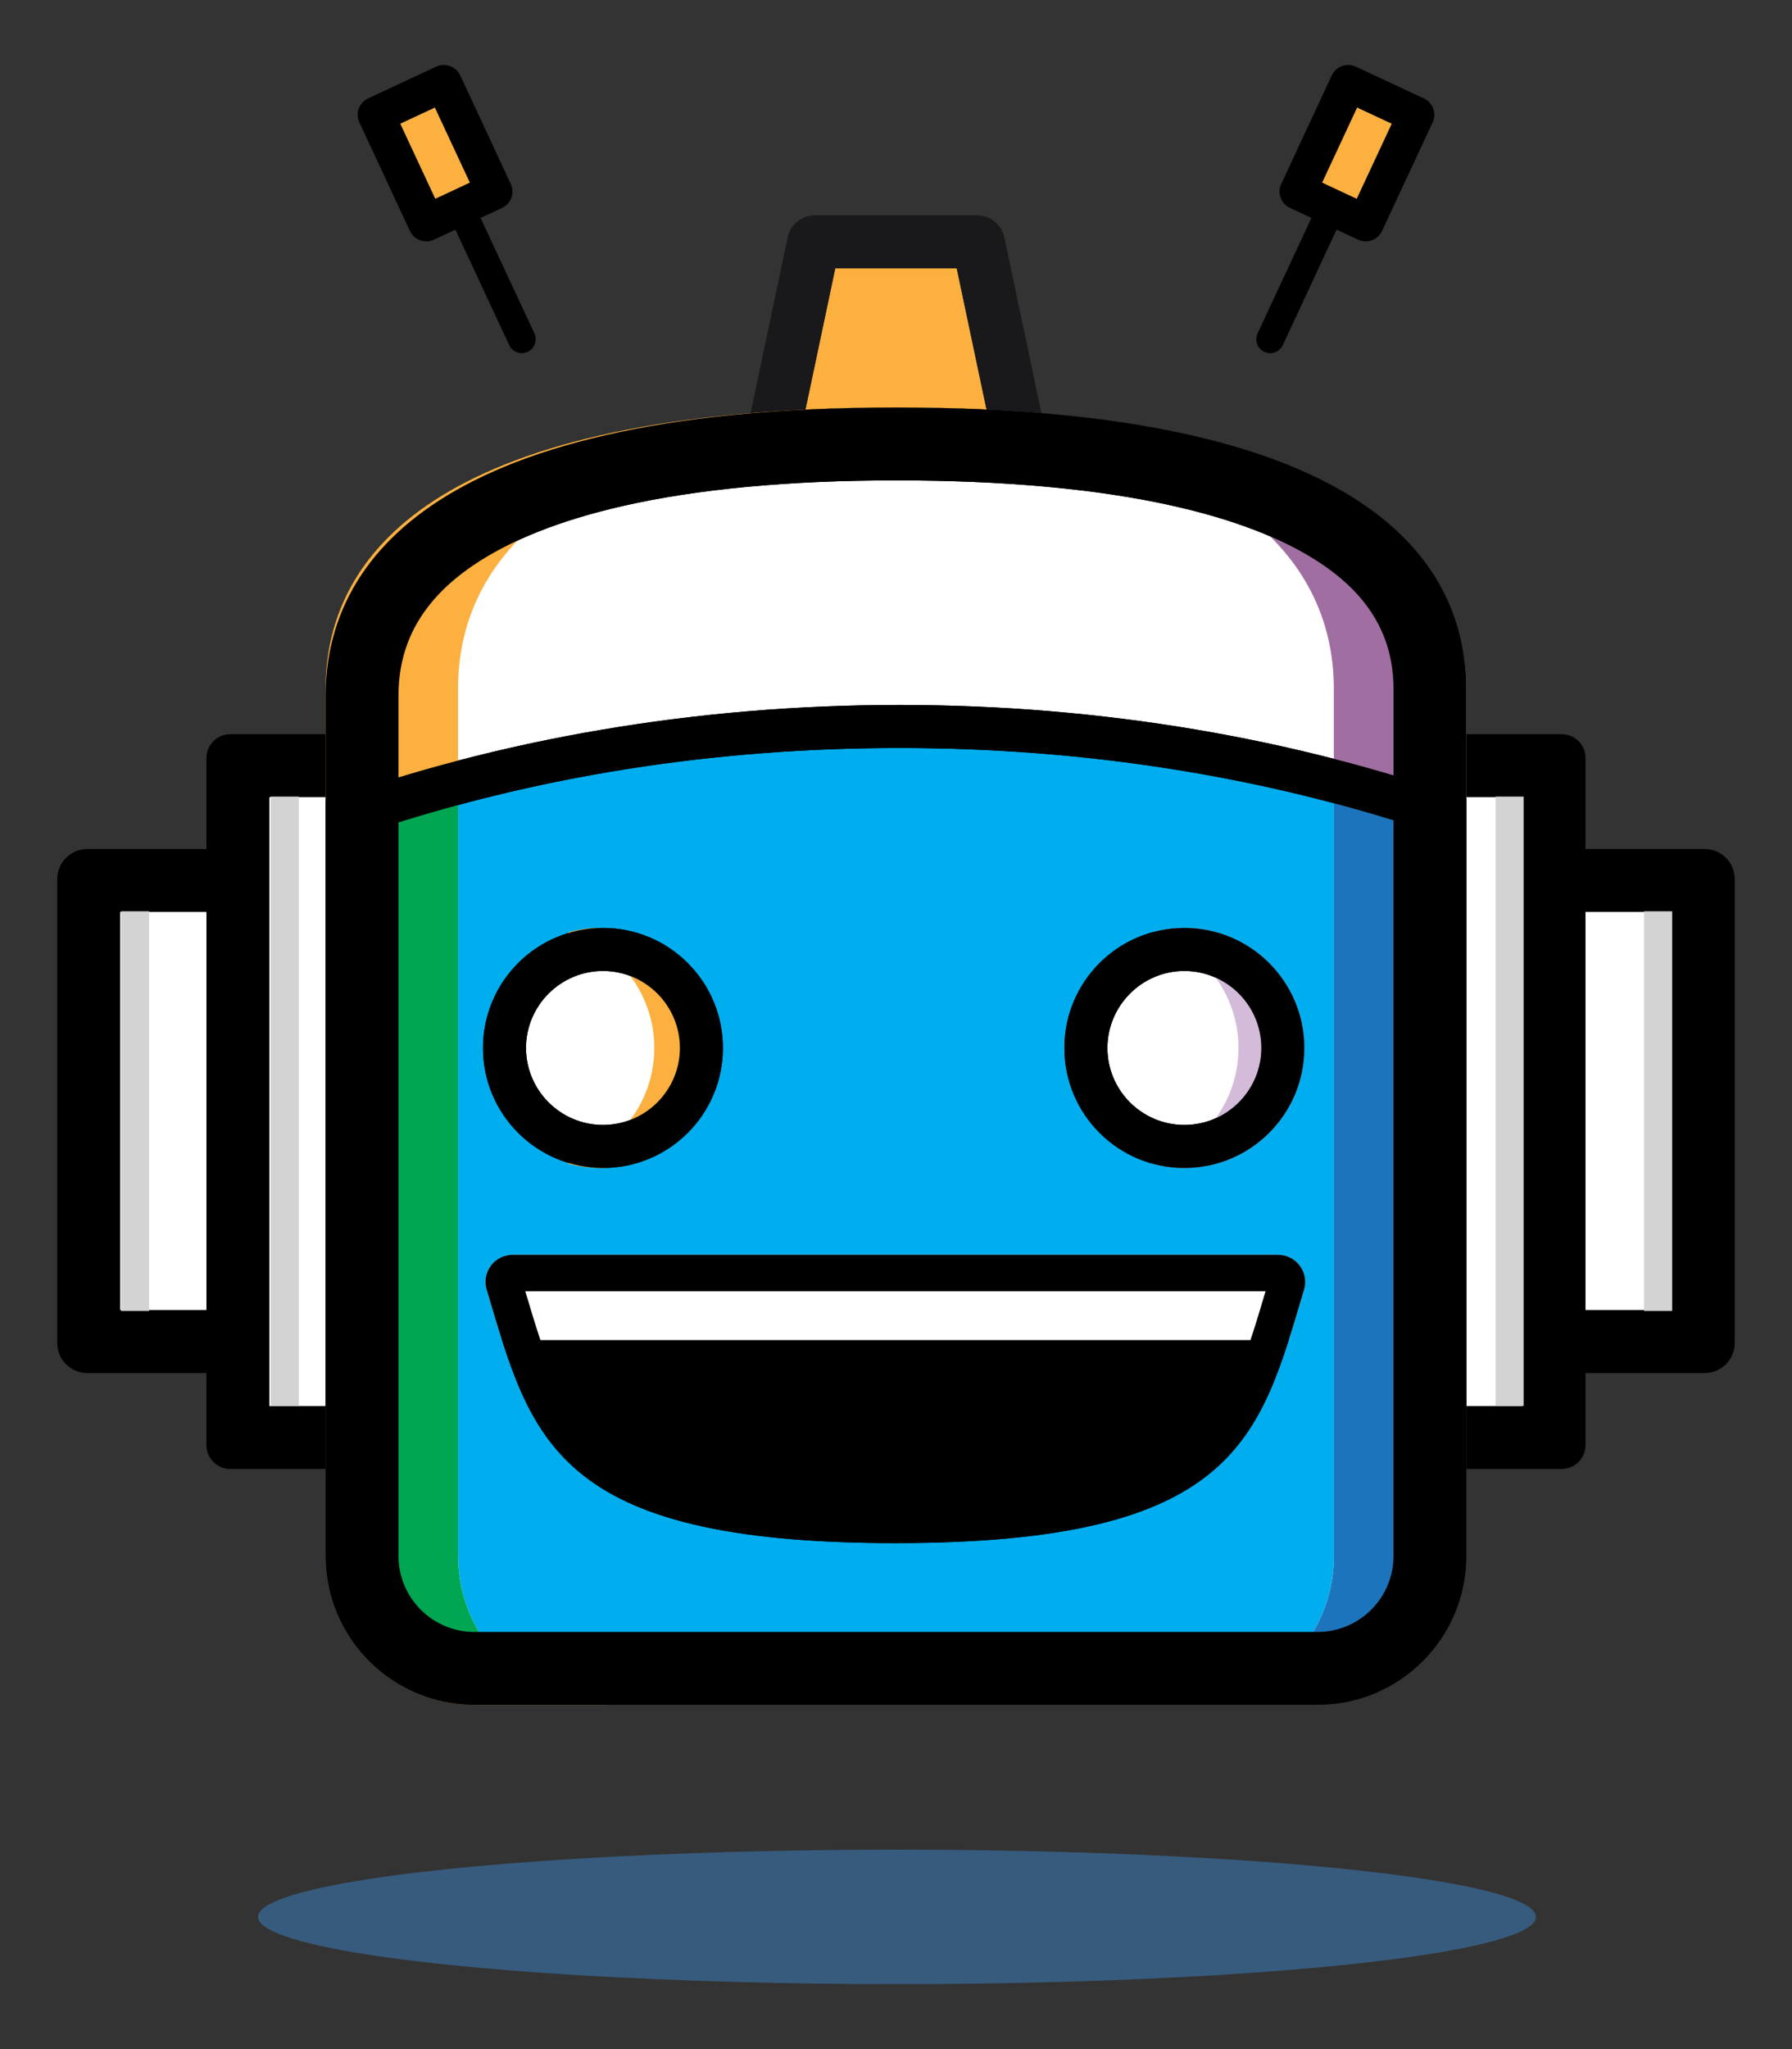 <?xml version="1.0" encoding="utf-8"?>
<!-- Generator: Adobe Illustrator 27.5.0, SVG Export Plug-In . SVG Version: 6.00 Build 0)  -->
<svg version="1.1" id="Layer_1" xmlns="http://www.w3.org/2000/svg" xmlns:xlink="http://www.w3.org/1999/xlink" x="0px" y="0px"
	 viewBox="0 0 252 288" style="enable-background:new 0 0 252 288;" xml:space="preserve">
<rect x="0" y="0" width="252" height="288" fill="#333333" stroke="none"/>
<style type="text/css">
	.st0{fill:#FBB040;}
	.st1{fill:#19181A;}
	.st2{fill:#FFFFFF;}
	.st3{fill:#00AEEF;}
	.st4{fill:#1C75BC;}
	.st5{fill:#A06EA0;}
	.st6{fill:#D4BBDA;}
	.st7{fill:#FFCE07;}
	.st8{fill:#00A651;}
	.st9{opacity:0.52;fill:#3C81C3;enable-background:new    ;}
	.st10{fill:#D3D3D3;}
</style>
<g id="Layer_4">
	<g>
		<g id="XMLID_00000151521468256819389150000011152121925732896191_">
			<g>
				<polygon class="st0" points="134.54,37.71 140.5,65.94 111.5,65.94 117.46,37.71 				"/>
				<path class="st1" d="M141.24,33.39l8.44,40h-47.36l8.44-40c0.38-1.83,1.99-3.13,3.86-3.13h22.76
					C139.25,30.26,140.86,31.56,141.24,33.39z M140.5,65.94l-5.96-28.23h-17.08l-5.96,28.23H140.5z"/>
			</g>
		</g>
		<g>
			<rect x="12.48" y="123.75" class="st2" width="227.05" height="64.8"/>
			<path d="M235.1,128.17v55.95H16.9v-55.95L235.1,128.17 M239.73,119.33H12.27c-2.33,0-4.22,1.89-4.22,4.22v65.21
				c0,2.33,1.89,4.22,4.22,4.22h227.46c2.33,0,4.22-1.89,4.22-4.22v-65.21C243.95,121.22,242.06,119.33,239.73,119.33L239.73,119.33
				z"/>
		</g>
		<g>
			<rect x="33.46" y="107.61" class="st2" width="185.09" height="94.43"/>
			<path d="M214.12,112.04v85.58H37.88v-85.58L214.12,112.04 M219.63,103.19H32.37c-1.85,0-3.34,1.5-3.34,3.34v96.59
				c0,1.84,1.5,3.34,3.34,3.34h187.25c1.85,0,3.34-1.5,3.34-3.34v-96.59C222.97,104.69,221.47,103.19,219.63,103.19L219.63,103.19z"
				/>
		</g>
		<g>
			<path class="st2" d="M66.71,234.48c-8.71,0-15.79-7.08-15.79-15.79V97.76c0-22.81,26.67-35.37,75.09-35.37
				c29.01,0,50.03,4.19,62.48,12.46c8.36,5.55,12.6,12.95,12.6,21.97v121.86c0,8.71-7.08,15.79-15.79,15.79H66.71V234.48z"/>
			<path d="M126,67.52c15.13,0,28.15,1.18,38.69,3.52c8.74,1.94,15.8,4.66,20.96,8.09c6.94,4.61,10.31,10.4,10.31,17.71V218.7
				c0,5.88-4.79,10.67-10.67,10.67H66.71c-5.88,0-10.67-4.78-10.67-10.67V97.76c0-7.48,3.41-13.45,10.43-18.25
				c5.18-3.54,12.22-6.35,20.93-8.35C97.93,68.74,110.92,67.52,126,67.52 M126,57.27c-67.24,0-80.21,23.27-80.21,40.49v120.93
				c0,11.55,9.36,20.91,20.91,20.91h118.58c11.55,0,20.91-9.36,20.91-20.91V96.83C206.2,79.61,193.25,57.27,126,57.27L126,57.27z"/>
		</g>
		<g>
			<path class="st3" d="M187.58,109.76v108.93c0,7.58-4.04,14.22-10.08,17.88h-103c-6.04-3.66-10.08-10.3-10.08-17.88V110.02
				c19.75-5.26,40.54-7.91,62.05-7.91C147.63,102.1,168.11,104.67,187.58,109.76z"/>
			<path d="M126.48,105.13c25.79,0,50.55,3.87,73.67,11.5v102.06c0,8.19-6.67,14.86-14.86,14.86H66.71
				c-8.19,0-14.86-6.66-14.86-14.86V116.95C75.23,109.11,100.32,105.13,126.48,105.13 M126.48,99.08c-29,0-56.41,4.88-80.68,13.56
				v106.05c0,11.55,9.36,20.91,20.91,20.91h118.58c11.55,0,20.91-9.36,20.91-20.91V112.3C182.17,103.84,155.1,99.08,126.48,99.08
				L126.48,99.08z"/>
		</g>
		<g>
			<path class="st4" d="M203.18,114.46V218.7c0,9.86-8.03,17.88-17.89,17.88h-7.79c6.04-3.66,10.08-10.3,10.08-17.88V109.76
				C192.85,111.14,198.06,112.71,203.18,114.46z"/>
			<path class="st5" d="M206.2,96.83v121.86c0,11.55-9.36,20.91-20.91,20.91h-18.63c3.97,0,7.68-1.1,10.83-3.03h7.79
				c9.86,0,17.89-8.02,17.89-17.88V114.46c-5.12-1.75-10.33-3.31-15.6-4.69V96.84c0-15.49-10.49-35.13-61.57-38.91
				c2.94-0.21,6.01-0.38,9.21-0.49h0.01C194.44,59.39,206.2,80.43,206.2,96.83z"/>
			<path class="st6" d="M135.22,57.43c-3.21,0.11-6.28,0.27-9.21,0.49c-2.94-0.21-6.01-0.38-9.22-0.49c0.36-0.01,0.73-0.02,1.1-0.04
				c0.37-0.01,0.75-0.02,1.13-0.03s0.76-0.02,1.14-0.03c0.48-0.01,0.97-0.02,1.46-0.03c0.66-0.01,1.32-0.02,1.99-0.02
				c0.79,0,1.59-0.01,2.4-0.01s1.62,0,2.41,0.01c0.67,0,1.34,0.01,1.99,0.02c0.49,0.01,0.97,0.02,1.46,0.03
				c0.38,0.01,0.76,0.02,1.14,0.03s0.75,0.02,1.13,0.03C134.49,57.4,134.85,57.41,135.22,57.43z"/>
		</g>
		<g>
			<path class="st7" d="M117.88,57.39c-0.37,0.01-0.73,0.03-1.1,0.04h-0.01C117.14,57.41,117.51,57.4,117.88,57.39z"/>
			<path class="st0" d="M74.5,236.58c3.16,1.92,6.87,3.03,10.83,3.03H66.7c-11.55,0-20.91-9.36-20.91-20.91V96.83
				c0-16.4,11.76-37.44,70.97-39.4h0.01c3.21,0.11,6.28,0.27,9.22,0.49C74.9,61.71,64.41,81.33,64.41,96.83v13.19
				c-5.28,1.4-10.48,2.99-15.6,4.76v103.91c0,9.86,8.02,17.88,17.89,17.88h7.8V236.58z"/>
			<path class="st8" d="M74.5,236.58h-7.79c-9.87,0-17.89-8.02-17.89-17.88V114.78c5.12-1.77,10.32-3.36,15.6-4.76v108.67
				C64.42,226.27,68.46,232.91,74.5,236.58z"/>
			<path class="st7" d="M135.22,57.43c-3.21,0.11-6.28,0.27-9.21,0.49c-2.94-0.21-6.01-0.38-9.22-0.49c0.36-0.01,0.73-0.02,1.1-0.04
				c0.37-0.01,0.75-0.02,1.13-0.03s0.76-0.02,1.14-0.03c0.48-0.01,0.97-0.02,1.46-0.03c0.66-0.01,1.32-0.02,1.99-0.02
				c0.79,0,1.59-0.01,2.4-0.01s1.62,0,2.41,0.01c0.67,0,1.34,0.01,1.99,0.02c0.49,0.01,0.97,0.02,1.46,0.03
				c0.38,0.01,0.76,0.02,1.14,0.03s0.75,0.02,1.13,0.03C134.49,57.4,134.85,57.41,135.22,57.43z"/>
		</g>
		<g>
			<path d="M126.48,105.13c25.79,0,50.55,3.87,73.67,11.5v102.06c0,8.19-6.67,14.86-14.86,14.86H66.71
				c-8.19,0-14.86-6.66-14.86-14.86V116.95C75.23,109.11,100.32,105.13,126.48,105.13 M126.48,99.08c-29,0-56.41,4.88-80.68,13.56
				v106.05c0,11.55,9.36,20.91,20.91,20.91h118.58c11.55,0,20.91-9.36,20.91-20.91V112.3C182.17,103.84,155.1,99.08,126.48,99.08
				L126.48,99.08z"/>
		</g>
		<path d="M126,67.52c15.13,0,28.15,1.18,38.69,3.52c8.74,1.94,15.8,4.66,20.96,8.09c6.94,4.61,10.31,10.4,10.31,17.71V218.7
			c0,5.88-4.79,10.67-10.67,10.67H66.71c-5.88,0-10.67-4.78-10.67-10.67V97.76c0-7.48,3.41-13.45,10.43-18.25
			c5.18-3.54,12.22-6.35,20.93-8.35C97.93,68.74,110.92,67.52,126,67.52 M126,57.27c-67.24,0-80.21,23.27-80.21,40.49v120.93
			c0,11.55,9.36,20.91,20.91,20.91h118.58c11.55,0,20.91-9.36,20.91-20.91V96.83C206.2,79.61,193.25,57.27,126,57.27L126,57.27z"/>
		<g>
			<path class="st2" d="M84.79,161.13c-7.63,0-13.84-6.21-13.84-13.84s6.21-13.84,13.84-13.84s13.84,6.21,13.84,13.84
				S92.42,161.13,84.79,161.13z"/>
			<path d="M84.79,136.47c5.96,0,10.82,4.85,10.82,10.82c0,5.96-4.85,10.82-10.82,10.82c-5.96,0-10.82-4.85-10.82-10.82
				C73.97,141.33,78.83,136.47,84.79,136.47 M84.79,130.42c-9.32,0-16.87,7.55-16.87,16.87c0,9.32,7.55,16.87,16.87,16.87
				s16.87-7.55,16.87-16.87S94.11,130.42,84.79,130.42L84.79,130.42z"/>
		</g>
		<g>
			<path class="st0" d="M84.4,130.42c-1.61,0-3.16,0.23-4.63,0.65c7.06,2.01,12.24,8.51,12.24,16.22s-5.17,14.2-12.24,16.22
				c1.47,0.42,3.02,0.65,4.63,0.65c9.32,0,16.87-7.55,16.87-16.87S93.71,130.42,84.4,130.42z"/>
		</g>
		<g>
			<path d="M84.79,136.47c5.96,0,10.82,4.85,10.82,10.82c0,5.96-4.85,10.82-10.82,10.82c-5.96,0-10.82-4.85-10.82-10.82
				C73.97,141.33,78.83,136.47,84.79,136.47 M84.79,130.42c-9.32,0-16.87,7.55-16.87,16.87c0,9.32,7.55,16.87,16.87,16.87
				s16.87-7.55,16.87-16.87S94.11,130.42,84.79,130.42L84.79,130.42z"/>
		</g>
		<g>
			<path class="st2" d="M166.55,161.13c-7.63,0-13.84-6.21-13.84-13.84s6.21-13.84,13.84-13.84s13.84,6.21,13.84,13.84
				S174.18,161.13,166.55,161.13z"/>
			<path d="M166.55,136.47c5.96,0,10.82,4.85,10.82,10.82c0,5.96-4.85,10.82-10.82,10.82s-10.82-4.85-10.82-10.82
				C155.74,141.33,160.59,136.47,166.55,136.47 M166.55,130.42c-9.32,0-16.87,7.55-16.87,16.87c0,9.32,7.55,16.87,16.87,16.87
				s16.87-7.55,16.87-16.87S175.87,130.42,166.55,130.42L166.55,130.42z"/>
		</g>
		<g>
			<path class="st6" d="M166.55,130.42c-1.61,0-3.16,0.23-4.63,0.65c7.06,2.01,12.24,8.51,12.24,16.22s-5.17,14.2-12.24,16.22
				c1.47,0.42,3.02,0.65,4.63,0.65c9.32,0,16.87-7.55,16.87-16.87S175.87,130.42,166.55,130.42z"/>
		</g>
		<path d="M166.55,136.47c5.96,0,10.82,4.85,10.82,10.82c0,5.96-4.85,10.82-10.82,10.82s-10.82-4.85-10.82-10.82
			C155.74,141.33,160.59,136.47,166.55,136.47 M166.55,130.42c-9.32,0-16.87,7.55-16.87,16.87c0,9.32,7.55,16.87,16.87,16.87
			s16.87-7.55,16.87-16.87S175.87,130.42,166.55,130.42L166.55,130.42z"/>
		<path d="M72.08,176.37c-2.54,0-4.37,2.45-3.64,4.89c6.26,20.88,9.28,35.62,57.47,35.62s51.21-14.74,57.47-35.62
			c0.73-2.44-1.09-4.89-3.64-4.89H72.08z"/>
		<path class="st2" d="M179.74,176.37H72.08c-2.54,0-4.37,2.45-3.64,4.89c0.74,2.45,1.43,4.82,2.15,7.09h110.64
			c0.72-2.27,1.42-4.64,2.15-7.09C184.11,178.83,182.29,176.37,179.74,176.37z"/>
		<path d="M177.97,181.49c0,0.01-0.01,0.02-0.01,0.03c-2.81,9.44-5.03,16.89-11.38,21.86c-7.3,5.71-20.22,8.38-40.66,8.38
			c-20.44,0-33.36-2.66-40.66-8.38c-6.35-4.97-8.57-12.43-11.38-21.86c0-0.01-0.01-0.02-0.01-0.03H177.97 M179.74,176.37H72.08
			c-2.54,0-4.37,2.45-3.64,4.89c6.26,20.88,9.28,35.62,57.47,35.62s51.21-14.74,57.47-35.62
			C184.11,178.83,182.29,176.37,179.74,176.37L179.74,176.37z"/>
		<ellipse class="st9" cx="126.14" cy="269.42" rx="89.85" ry="9.45"/>
		<g>
			<g id="XMLID_00000036211074228322967390000011085692500495583656_">
				<g>
					<polygon class="st0" points="61.16,15.1 66.09,25.67 65.41,25.99 62.89,27.17 61.88,27.64 61.2,27.95 56.27,17.38 					"/>
					<path d="M75.15,46.86c0.45,0.98,0.03,2.14-0.95,2.59c-0.26,0.13-0.54,0.19-0.82,0.19c-0.73,0-1.44-0.42-1.77-1.13l-7.57-16.23
						l-3.01,1.4c-0.35,0.17-0.71,0.24-1.08,0.24c-0.96,0-1.88-0.54-2.31-1.47l-7.1-15.24c-0.6-1.27-0.05-2.79,1.23-3.38l9.56-4.46
						c0.35-0.16,0.71-0.24,1.08-0.24c0.96,0,1.88,0.54,2.31,1.47l7.1,15.24c0.6,1.27,0.05,2.79-1.23,3.39l-3.01,1.4L75.15,46.86z
						 M66.09,25.67L61.16,15.1l-4.89,2.28l4.93,10.57l0.68-0.31l1.01-0.47l2.52-1.18L66.09,25.67z"/>
				</g>
			</g>
			<g id="XMLID_00000032618772644505162200000007316007363389083565_">
				<g>
					<polygon class="st0" points="195.73,17.38 190.8,27.95 190.12,27.64 189.11,27.17 186.59,25.99 185.91,25.67 190.84,15.1 					
						"/>
					<path d="M200.23,13.83c1.28,0.59,1.83,2.11,1.23,3.38l-7.1,15.24c-0.43,0.93-1.35,1.47-2.31,1.47c-0.37,0-0.73-0.07-1.08-0.24
						l-3.01-1.4l-7.57,16.23c-0.33,0.71-1.04,1.13-1.77,1.13c-0.28,0-0.56-0.06-0.82-0.19c-0.98-0.45-1.4-1.61-0.95-2.59l7.57-16.23
						l-3.01-1.4c-1.28-0.6-1.83-2.12-1.23-3.39l7.1-15.24c0.43-0.93,1.35-1.47,2.31-1.47c0.37,0,0.73,0.08,1.08,0.24L200.23,13.83z
						 M190.8,27.95l4.93-10.57l-4.89-2.28l-4.93,10.57l0.68,0.32l2.52,1.18l1.01,0.47L190.8,27.95z"/>
				</g>
			</g>
		</g>
		<rect x="231.19" y="128.08" class="st10" width="3.95" height="56.17"/>
		<rect x="17.02" y="128.08" class="st10" width="3.95" height="56.17"/>
		<rect x="210.31" y="111.96" class="st10" width="3.95" height="85.63"/>
		<rect x="38.07" y="111.96" class="st10" width="3.95" height="85.63"/>
	</g>
</g>
</svg>
